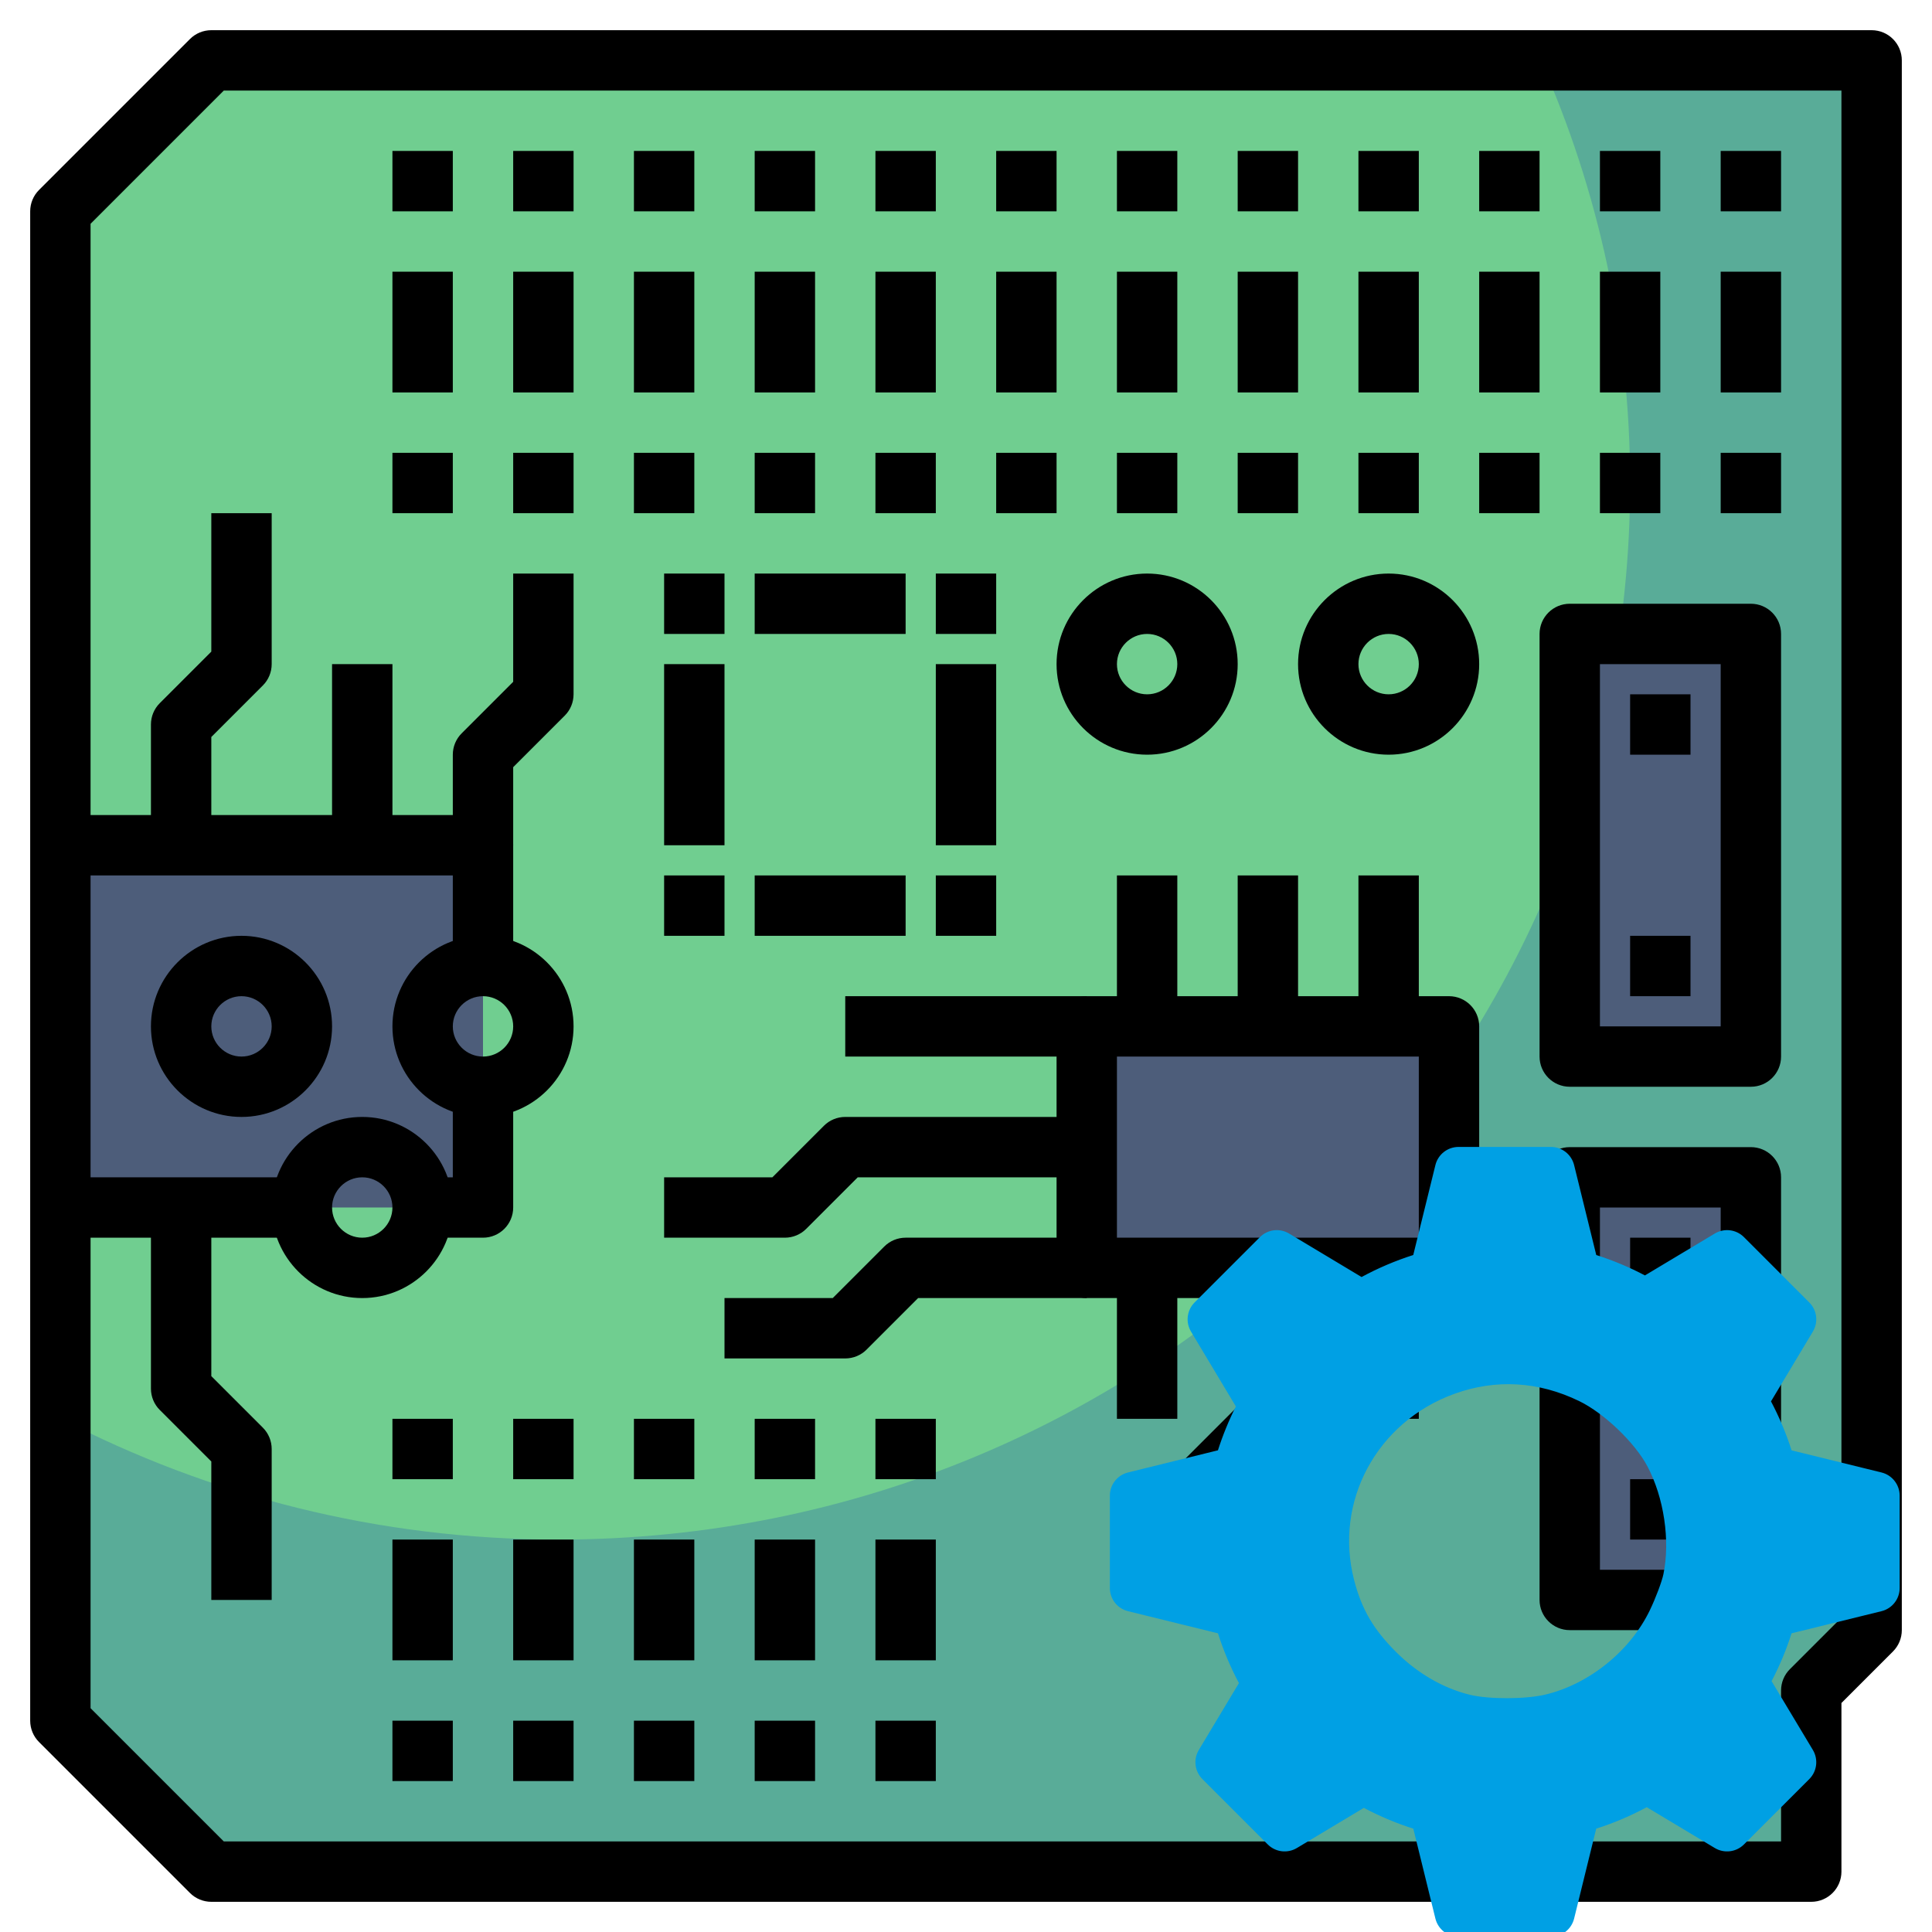 <?xml version="1.0" encoding="UTF-8" standalone="no"?>
<svg
   xmlns:dc="http://purl.org/dc/elements/1.1/"
   xmlns:cc="http://creativecommons.org/ns#"
   xmlns:rdf="http://www.w3.org/1999/02/22-rdf-syntax-ns#"
   xmlns:svg="http://www.w3.org/2000/svg"
   xmlns="http://www.w3.org/2000/svg"
   xmlns:sodipodi="http://sodipodi.sourceforge.net/DTD/sodipodi-0.dtd"
   xmlns:inkscape="http://www.inkscape.org/namespaces/inkscape"
   id="Layer_3"
   enable-background="new 0 0 64 64"
   height="512"
   viewBox="0 0 64 64"
   width="512"
   version="1.1"
   sodipodi:docname="pcb_config.svg"
   inkscape:version="0.92.4 (5da689c313, 2019-01-14)">
  <defs
     id="defs908" />
  <sodipodi:namedview
     pagecolor="#ffffff"
     bordercolor="#666666"
     borderopacity="1"
     objecttolerance="10"
     gridtolerance="10"
     guidetolerance="10"
     inkscape:pageopacity="0"
     inkscape:pageshadow="2"
     inkscape:window-width="1920"
     inkscape:window-height="1017"
     id="namedview906"
     showgrid="false"
     inkscape:zoom="0.65186406"
     inkscape:cx="314.61455"
     inkscape:cy="114.0247"
     inkscape:window-x="1912"
     inkscape:window-y="-8"
     inkscape:window-maximized="1"
     inkscape:current-layer="Layer_3" />
  <g
     id="g903">
    <g
       id="g529">
      <path
         d="m7 2h55v52l-2 2v6h-53l-5-5v-50z"
         fill="#59ac98"
         id="path527" />
    </g>
    <g
       id="g533">
      <path
         d="m2 7v39.988c4.931 2.558 10.542 4.012 16.5 4.012 19.606 0 35.5-15.67 35.5-35 0-4.979-1.061-9.712-2.962-14h-44.038z"
         fill="#70ce90"
         id="path531" />
    </g>
    <g
       id="g537">
      <path
         d="m2 28h14v12h-14z"
         fill="#4d5d7a"
         id="path535" />
    </g>
    <g
       id="g541">
      <path
         d="m52 21h6v14h-6z"
         fill="#4d5d7a"
         id="path539" />
    </g>
    <g
       id="g545">
      <path
         d="m52 39h6v14h-6z"
         fill="#4d5d7a"
         id="path543" />
    </g>
    <g
       id="g549">
      <path
         d="m36 34h12v8h-12z"
         fill="#4d5d7a"
         id="path547" />
    </g>
    <g
       id="g553">
      <path
         d="m60 63h-53c-.265 0-.52-.105-.707-.293l-5-5c-.188-.187-.293-.442-.293-.707v-50c0-.265.105-.52.293-.707l5-5c.187-.188.442-.293.707-.293h55c.552 0 1 .448 1 1v52c0 .265-.105.52-.293.707l-1.707 1.707v5.586c0 .552-.448 1-1 1zm-52.586-2h51.586v-5c0-.265.105-.52.293-.707l1.707-1.707v-50.586h-53.586l-4.414 4.414v49.172z"
         id="path551" />
    </g>
    <g
       id="g557">
      <path
         d="m8 37c-1.654 0-3-1.346-3-3s1.346-3 3-3 3 1.346 3 3-1.346 3-3 3zm0-4c-.551 0-1 .449-1 1s.449 1 1 1 1-.449 1-1-.449-1-1-1z"
         id="path555" />
    </g>
    <g
       id="g561">
      <path
         d="m16 37c-1.654 0-3-1.346-3-3s1.346-3 3-3 3 1.346 3 3-1.346 3-3 3zm0-4c-.551 0-1 .449-1 1s.449 1 1 1 1-.449 1-1-.449-1-1-1z"
         id="path559" />
    </g>
    <g
       id="g565">
      <path
         d="m12 43c-1.654 0-3-1.346-3-3s1.346-3 3-3 3 1.346 3 3-1.346 3-3 3zm0-4c-.551 0-1 .449-1 1s.449 1 1 1 1-.449 1-1-.449-1-1-1z"
         id="path563" />
    </g>
    <g
       id="g569">
      <path
         d="m57 5h2v2h-2z"
         id="path567" />
    </g>
    <g
       id="g573">
      <path
         d="m57 9h2v4h-2z"
         id="path571" />
    </g>
    <g
       id="g577">
      <path
         d="m57 15h2v2h-2z"
         id="path575" />
    </g>
    <g
       id="g581">
      <path
         d="m53 5h2v2h-2z"
         id="path579" />
    </g>
    <g
       id="g585">
      <path
         d="m53 9h2v4h-2z"
         id="path583" />
    </g>
    <g
       id="g589">
      <path
         d="m53 15h2v2h-2z"
         id="path587" />
    </g>
    <g
       id="g593">
      <path
         d="m49 5h2v2h-2z"
         id="path591" />
    </g>
    <g
       id="g597">
      <path
         d="m49 9h2v4h-2z"
         id="path595" />
    </g>
    <g
       id="g601">
      <path
         d="m49 15h2v2h-2z"
         id="path599" />
    </g>
    <g
       id="g605">
      <path
         d="m45 5h2v2h-2z"
         id="path603" />
    </g>
    <g
       id="g609">
      <path
         d="m45 9h2v4h-2z"
         id="path607" />
    </g>
    <g
       id="g613">
      <path
         d="m45 15h2v2h-2z"
         id="path611" />
    </g>
    <g
       id="g617">
      <path
         d="m41 5h2v2h-2z"
         id="path615" />
    </g>
    <g
       id="g621">
      <path
         d="m41 9h2v4h-2z"
         id="path619" />
    </g>
    <g
       id="g625">
      <path
         d="m41 15h2v2h-2z"
         id="path623" />
    </g>
    <g
       id="g629">
      <path
         d="m37 5h2v2h-2z"
         id="path627" />
    </g>
    <g
       id="g633">
      <path
         d="m37 9h2v4h-2z"
         id="path631" />
    </g>
    <g
       id="g637">
      <path
         d="m37 15h2v2h-2z"
         id="path635" />
    </g>
    <g
       id="g641">
      <path
         d="m33 5h2v2h-2z"
         id="path639" />
    </g>
    <g
       id="g645">
      <path
         d="m33 9h2v4h-2z"
         id="path643" />
    </g>
    <g
       id="g649">
      <path
         d="m33 15h2v2h-2z"
         id="path647" />
    </g>
    <g
       id="g653">
      <path
         d="m29 5h2v2h-2z"
         id="path651" />
    </g>
    <g
       id="g657">
      <path
         d="m29 9h2v4h-2z"
         id="path655" />
    </g>
    <g
       id="g661">
      <path
         d="m29 15h2v2h-2z"
         id="path659" />
    </g>
    <g
       id="g665">
      <path
         d="m25 5h2v2h-2z"
         id="path663" />
    </g>
    <g
       id="g669">
      <path
         d="m25 9h2v4h-2z"
         id="path667" />
    </g>
    <g
       id="g673">
      <path
         d="m25 15h2v2h-2z"
         id="path671" />
    </g>
    <g
       id="g677">
      <path
         d="m21 5h2v2h-2z"
         id="path675" />
    </g>
    <g
       id="g681">
      <path
         d="m21 9h2v4h-2z"
         id="path679" />
    </g>
    <g
       id="g685">
      <path
         d="m21 15h2v2h-2z"
         id="path683" />
    </g>
    <g
       id="g689">
      <path
         d="m17 5h2v2h-2z"
         id="path687" />
    </g>
    <g
       id="g693">
      <path
         d="m17 9h2v4h-2z"
         id="path691" />
    </g>
    <g
       id="g697">
      <path
         d="m17 15h2v2h-2z"
         id="path695" />
    </g>
    <g
       id="g701">
      <path
         d="m13 5h2v2h-2z"
         id="path699" />
    </g>
    <g
       id="g705">
      <path
         d="m13 9h2v4h-2z"
         id="path703" />
    </g>
    <g
       id="g709">
      <path
         d="m13 15h2v2h-2z"
         id="path707" />
    </g>
    <g
       id="g713">
      <path
         d="m29 47h2v2h-2z"
         id="path711" />
    </g>
    <g
       id="g717">
      <path
         d="m29 51h2v4h-2z"
         id="path715" />
    </g>
    <g
       id="g721">
      <path
         d="m29 57h2v2h-2z"
         id="path719" />
    </g>
    <g
       id="g725">
      <path
         d="m25 47h2v2h-2z"
         id="path723" />
    </g>
    <g
       id="g729">
      <path
         d="m25 51h2v4h-2z"
         id="path727" />
    </g>
    <g
       id="g733">
      <path
         d="m25 57h2v2h-2z"
         id="path731" />
    </g>
    <g
       id="g737">
      <path
         d="m21 47h2v2h-2z"
         id="path735" />
    </g>
    <g
       id="g741">
      <path
         d="m21 51h2v4h-2z"
         id="path739" />
    </g>
    <g
       id="g745">
      <path
         d="m21 57h2v2h-2z"
         id="path743" />
    </g>
    <g
       id="g749">
      <path
         d="m17 47h2v2h-2z"
         id="path747" />
    </g>
    <g
       id="g753">
      <path
         d="m17 51h2v4h-2z"
         id="path751" />
    </g>
    <g
       id="g757">
      <path
         d="m17 57h2v2h-2z"
         id="path755" />
    </g>
    <g
       id="g761">
      <path
         d="m13 47h2v2h-2z"
         id="path759" />
    </g>
    <g
       id="g765">
      <path
         d="m13 51h2v4h-2z"
         id="path763" />
    </g>
    <g
       id="g769">
      <path
         d="m13 57h2v2h-2z"
         id="path767" />
    </g>
    <g
       id="g773">
      <path
         d="m58 36h-6c-.552 0-1-.448-1-1v-14c0-.552.448-1 1-1h6c.552 0 1 .448 1 1v14c0 .552-.448 1-1 1zm-5-2h4v-12h-4z"
         id="path771" />
    </g>
    <g
       id="g777">
      <path
         d="m58 54h-6c-.552 0-1-.448-1-1v-14c0-.552.448-1 1-1h6c.552 0 1 .448 1 1v14c0 .552-.448 1-1 1zm-5-2h4v-12h-4z"
         id="path775" />
    </g>
    <g
       id="g781">
      <path
         d="m48 43h-12c-.552 0-1-.448-1-1v-8c0-.552.448-1 1-1h12c.552 0 1 .448 1 1v8c0 .552-.448 1-1 1zm-11-2h10v-6h-10z"
         id="path779" />
    </g>
    <g
       id="g785">
      <path
         d="m45 29h2v5h-2z"
         id="path783" />
    </g>
    <g
       id="g789">
      <path
         d="m41 29h2v5h-2z"
         id="path787" />
    </g>
    <g
       id="g793">
      <path
         d="m37 29h2v5h-2z"
         id="path791" />
    </g>
    <g
       id="g797">
      <path
         d="m45 42h2v5h-2z"
         id="path795" />
    </g>
    <g
       id="g801">
      <path
         d="m41 53h-2v-4c0-.265.105-.52.293-.707l1.707-1.707v-4.586h2v5c0 .265-.105.52-.293.707l-1.707 1.707z"
         id="path799" />
    </g>
    <g
       id="g805">
      <path
         d="m37 42h2v5h-2z"
         id="path803" />
    </g>
    <g
       id="g809">
      <path
         d="m54 23h2v2h-2z"
         id="path807" />
    </g>
    <g
       id="g813">
      <path
         d="m54 31h2v2h-2z"
         id="path811" />
    </g>
    <g
       id="g817">
      <path
         d="m54 41h2v2h-2z"
         id="path815" />
    </g>
    <g
       id="g821">
      <path
         d="m54 49h2v2h-2z"
         id="path819" />
    </g>
    <g
       id="g825">
      <path
         d="m2 39h8v2h-8z"
         id="path823" />
    </g>
    <g
       id="g829">
      <path
         d="m16 41h-2v-2h1v-3h2v4c0 .552-.448 1-1 1z"
         id="path827" />
    </g>
    <g
       id="g833">
      <path
         d="m17 32h-2v-3h-13v-2h14c.552 0 1 .448 1 1z"
         id="path831" />
    </g>
    <g
       id="g837">
      <path
         d="m22 19h2v2h-2z"
         id="path835" />
    </g>
    <g
       id="g841">
      <path
         d="m31 19h2v2h-2z"
         id="path839" />
    </g>
    <g
       id="g845">
      <path
         d="m22 29h2v2h-2z"
         id="path843" />
    </g>
    <g
       id="g849">
      <path
         d="m31 29h2v2h-2z"
         id="path847" />
    </g>
    <g
       id="g853">
      <path
         d="m25 19h5v2h-5z"
         id="path851" />
    </g>
    <g
       id="g857">
      <path
         d="m31 22h2v6h-2z"
         id="path855" />
    </g>
    <g
       id="g861">
      <path
         d="m25 29h5v2h-5z"
         id="path859" />
    </g>
    <g
       id="g865">
      <path
         d="m22 22h2v6h-2z"
         id="path863" />
    </g>
    <g
       id="g869">
      <path
         d="m38 25c-1.654 0-3-1.346-3-3s1.346-3 3-3 3 1.346 3 3-1.346 3-3 3zm0-4c-.551 0-1 .449-1 1s.449 1 1 1 1-.449 1-1-.449-1-1-1z"
         id="path867" />
    </g>
    <g
       id="g873">
      <path
         d="m46 25c-1.654 0-3-1.346-3-3s1.346-3 3-3 3 1.346 3 3-1.346 3-3 3zm0-4c-.551 0-1 .449-1 1s.449 1 1 1 1-.449 1-1-.449-1-1-1z"
         id="path871" />
    </g>
    <g
       id="g877">
      <path
         d="m28 45h-4v-2h3.586l1.707-1.707c.187-.188.442-.293.707-.293h6v2h-5.586l-1.707 1.707c-.187.188-.442.293-.707.293z"
         id="path875" />
    </g>
    <g
       id="g881">
      <path
         d="m26 41h-4v-2h3.586l1.707-1.707c.187-.188.442-.293.707-.293h8v2h-7.586l-1.707 1.707c-.187.188-.442.293-.707.293z"
         id="path879" />
    </g>
    <g
       id="g885">
      <path
         d="m28 33h8v2h-8z"
         id="path883" />
    </g>
    <g
       id="g889">
      <path
         d="m9 53h-2v-4.586l-1.707-1.707c-.188-.187-.293-.442-.293-.707v-6h2v5.586l1.707 1.707c.188.187.293.442.293.707z"
         id="path887" />
    </g>
    <g
       id="g893">
      <path
         d="m7 28h-2v-4c0-.265.105-.52.293-.707l1.707-1.707v-4.586h2v5c0 .265-.105.52-.293.707l-1.707 1.707z"
         id="path891" />
    </g>
    <g
       id="g897">
      <path
         d="m11 22h2v6h-2z"
         id="path895" />
    </g>
    <g
       id="g901">
      <path
         d="m17 28h-2v-3c0-.265.105-.52.293-.707l1.707-1.707v-3.586h2v4c0 .265-.105.52-.293.707l-1.707 1.707z"
         id="path899" />
    </g>
  </g>
  <g
     id="g12"
     transform="matrix(0.051,0,0,0.051,36.791,38.019)">
    <g
       id="g10">
      <path
         inkscape:connector-curvature="0"
         d="m 500.582,211.434 -58.674,-14.428 c -3.532,-11.13 -8.068,-21.925 -13.551,-32.249 8.78,-14.634 27.343,-45.573 27.343,-45.573 3.541,-5.902 2.611,-13.457 -2.256,-18.324 L 411.018,58.434 c -4.867,-4.867 -12.422,-5.797 -18.324,-2.256 -0.38,0.228 -30.777,18.466 -45.626,27.355 C 336.799,78.102 326.073,73.606 315.016,70.099 310.588,52.123 300.565,11.413 300.564,11.413 298.914,4.711 292.902,0 286,0 h -60 c -6.903,0 -12.915,4.711 -14.565,11.414 -4.126,16.76 -11.024,44.779 -14.45,58.68 -11.762,3.73 -23.143,8.578 -34.001,14.482 -6.428,-3.856 -16.007,-9.604 -24.869,-14.921 L 115.653,56.178 c -5.905,-3.541 -13.457,-2.61 -18.324,2.256 L 54.901,100.86 c -4.867,4.867 -5.797,12.422 -2.256,18.324 0.2,0.335 17.785,29.644 29.271,48.869 -4.712,9.31 -8.665,18.986 -11.817,28.919 -20.002,4.976 -58.223,14.35 -58.671,14.46 C 4.718,213.077 0,219.092 0,226 v 60 c 0,6.909 4.719,12.923 11.429,14.568 0.443,0.109 38.381,9.411 58.687,14.436 3.565,11.302 8.184,22.273 13.796,32.78 l -26.194,43.66 c -3.541,5.902 -2.611,13.458 2.256,18.324 l 42.427,42.427 c 4.867,4.868 12.421,5.797 18.324,2.256 0.369,-0.222 29.463,-17.678 43.746,-26.227 10.419,5.547 21.313,10.131 32.547,13.692 l 14.416,58.66 C 213.079,507.284 219.093,512 226,512 h 60 c 6.904,0 12.917,-4.713 14.566,-11.418 l 14.427,-58.669 c 11.539,-3.661 22.671,-8.39 33.257,-14.128 14.427,8.656 44.444,26.667 44.444,26.667 5.901,3.541 13.457,2.612 18.324,-2.256 l 42.426,-42.427 c 4.867,-4.867 5.797,-12.422 2.256,-18.324 0,0 -18.271,-30.452 -26.958,-44.931 5.308,-10.088 9.712,-20.634 13.161,-31.511 17.824,-4.399 58.19,-14.317 58.676,-14.436 C 507.285,298.919 512,292.906 512,286 v -60 c 0,-6.905 -4.713,-12.917 -11.418,-14.566 z M 482,274.24 c -17.32,4.257 -48.723,11.979 -54.72,13.479 l -1.131,0.283 c -5.231,1.36 -9.326,5.43 -10.719,10.653 -3.795,14.229 -9.495,27.872 -16.942,40.548 -2.779,4.732 -2.753,10.605 0.069,15.312 0.78,1.301 16.489,27.483 25.393,42.322 L 398.087,422.7 c -15.046,-9.027 -41.716,-25.029 -41.942,-25.165 -4.775,-2.866 -10.743,-2.853 -15.501,0.035 -13,7.885 -27.109,13.892 -41.938,17.854 -5.177,1.383 -9.224,5.422 -10.614,10.597 -0.828,3.081 -1.644,6.34 -1.658,6.397 L 274.241,482 h -36.479 l -10.813,-44.042 -2.916,-11.664 c -1.322,-5.292 -5.415,-9.45 -10.686,-10.855 -14.533,-3.876 -28.479,-9.747 -41.449,-17.447 -4.709,-2.797 -10.57,-2.802 -15.285,-0.018 -3.23,1.908 -27.254,16.313 -41.282,24.728 l -25.865,-25.865 24.661,-41.104 c 2.841,-4.736 2.85,-10.65 0.022,-15.395 -7.784,-13.063 -13.685,-27.073 -17.535,-41.643 -1.397,-5.286 -5.56,-9.393 -10.863,-10.719 -10.737,-2.684 -39.564,-9.767 -55.752,-13.741 v -36.473 c 16.342,-4.015 45.537,-11.199 55.762,-13.786 5.271,-1.334 9.408,-5.417 10.812,-10.671 3.564,-13.347 8.822,-26.228 15.63,-38.286 2.646,-4.686 2.578,-10.43 -0.177,-15.053 -7.25,-12.166 -20.08,-33.577 -27.632,-46.172 l 25.865,-25.866 12.42,7.452 c 14.968,8.981 31.98,19.188 32.44,19.463 4.768,2.85 10.722,2.832 15.472,-0.049 13.341,-8.088 27.726,-14.222 42.756,-18.232 5.264,-1.404 9.352,-5.552 10.68,-10.836 0.282,-1.121 9.071,-36.815 13.728,-55.726 h 36.49 c 4.915,19.958 13.621,55.312 13.724,55.722 1.326,5.288 5.417,9.44 10.685,10.845 14.382,3.836 28.193,9.626 41.05,17.208 4.714,2.781 10.57,2.773 15.276,-0.021 4.208,-2.498 28.881,-17.293 43.106,-25.827 l 25.864,25.864 c -9.037,15.062 -25.121,41.869 -25.795,42.991 -2.836,4.725 -2.853,10.625 -0.043,15.367 7.628,12.872 13.451,26.714 17.308,41.141 1.382,5.167 5.408,9.207 10.57,10.604 3.097,0.839 6.373,1.657 6.428,1.671 L 482,237.758 Z"
         id="path8-0"
         style="fill:#00a0e4;fill-opacity:1;stroke:#00a0e4;stroke-opacity:1" />
    </g>
  </g>
  <path
     style="fill:#00a0e4;fill-opacity:1;stroke:#00a0e4;stroke-width:0.338;stroke-miterlimit:4;stroke-dasharray:none;stroke-opacity:1"
     d="m 48.681,61.091 c -0.238,-1.01 -0.408,-1.549 -0.532,-1.682 -0.1,-0.108 -0.465,-0.286 -0.81,-0.396 -0.345,-0.109 -0.94,-0.353 -1.321,-0.542 -0.381,-0.189 -0.747,-0.343 -0.812,-0.343 -0.066,0 -0.638,0.3 -1.272,0.667 -0.634,0.367 -1.177,0.667 -1.208,0.667 -0.03,0 -0.331,-0.275 -0.668,-0.612 l -0.612,-0.612 0.682,-1.139 c 0.375,-0.626 0.682,-1.226 0.682,-1.332 0,-0.106 -0.14,-0.455 -0.311,-0.775 -0.171,-0.32 -0.417,-0.897 -0.547,-1.281 -0.13,-0.385 -0.295,-0.766 -0.367,-0.846 -0.077,-0.086 -0.758,-0.301 -1.651,-0.522 L 38.415,51.967 v -0.905 -0.905 l 1.451,-0.352 c 0.798,-0.194 1.544,-0.424 1.657,-0.513 0.113,-0.088 0.266,-0.363 0.341,-0.611 0.074,-0.248 0.301,-0.808 0.504,-1.245 0.252,-0.543 0.352,-0.862 0.315,-1.008 -0.03,-0.117 -0.313,-0.641 -0.63,-1.164 L 41.127,43.82 41.695,43.426 c 0.231,-0.181 0.301,-0.296 0.486,-0.5 0.185,-0.204 -0.195,-0.685 0.467,-0.437 0.332,0.124 0.823,0.663 1.313,0.957 0.586,0.351 0.987,0.534 1.172,0.534 0.155,0 0.593,-0.155 0.974,-0.343 0.381,-0.189 0.965,-0.432 1.297,-0.541 0.346,-0.113 0.673,-0.285 0.766,-0.401 0.089,-0.112 0.256,-0.601 0.371,-1.087 l 0.465,-2.06 0.919,0.045 0.956,-0.045 0.48,2.1 c 0.115,0.505 0.287,0.993 0.372,1.086 0.085,0.093 0.423,0.257 0.75,0.363 0.327,0.106 0.916,0.351 1.308,0.545 0.501,0.248 0.784,0.338 0.952,0.305 0.132,-0.026 0.719,-0.334 1.305,-0.685 0.586,-0.35 1.089,-0.651 1.117,-0.667 0.028,-0.017 0.34,0.258 0.692,0.61 l 0.641,0.641 -0.715,1.196 c -0.393,0.658 -0.715,1.253 -0.715,1.323 0,0.07 0.178,0.493 0.395,0.94 0.217,0.447 0.461,1.038 0.541,1.313 0.08,0.275 0.223,0.57 0.317,0.655 0.094,0.085 0.847,0.322 1.678,0.528 l 1.507,0.374 0.025,0.896 0.025,0.896 -1.442,0.339 c -0.793,0.186 -1.551,0.405 -1.685,0.486 -0.182,0.11 -0.296,0.312 -0.456,0.806 -0.117,0.363 -0.349,0.929 -0.516,1.258 -0.166,0.329 -0.303,0.724 -0.303,0.877 0,0.189 0.217,0.637 0.678,1.396 l 0.678,1.117 -0.609,0.609 c -0.335,0.335 -0.642,0.609 -0.683,0.609 -0.041,0 -0.584,-0.3 -1.206,-0.667 -0.623,-0.367 -1.207,-0.667 -1.298,-0.667 -0.091,0 -0.477,0.155 -0.859,0.345 -0.381,0.19 -0.895,0.411 -1.141,0.492 -0.803,0.263 -0.948,0.341 -1.068,0.577 -0.065,0.128 -0.273,0.863 -0.464,1.634 l -0.346,1.401 h -0.906 -0.906 z m 2.537,-4.788 c 1.503,-0.352 2.915,-1.489 3.589,-2.892 0.2,-0.416 0.407,-0.969 0.461,-1.228 0.239,-1.153 0.02,-2.623 -0.549,-3.694 -0.433,-0.813 -1.473,-1.809 -2.324,-2.224 -1.392,-0.679 -2.857,-0.765 -4.275,-0.251 -2.653,0.961 -4.119,3.683 -3.428,6.365 0.258,1.001 0.658,1.687 1.434,2.464 0.729,0.729 1.624,1.246 2.534,1.465 0.649,0.156 1.882,0.154 2.559,-0.005 z"
     id="path896"
     inkscape:connector-curvature="0"
     sodipodi:nodetypes="ssscssssccssscscccscsscscccssssccscccsscscssscsssccscccsccsssccsssccsscccscscsssssccc" />
</svg>
